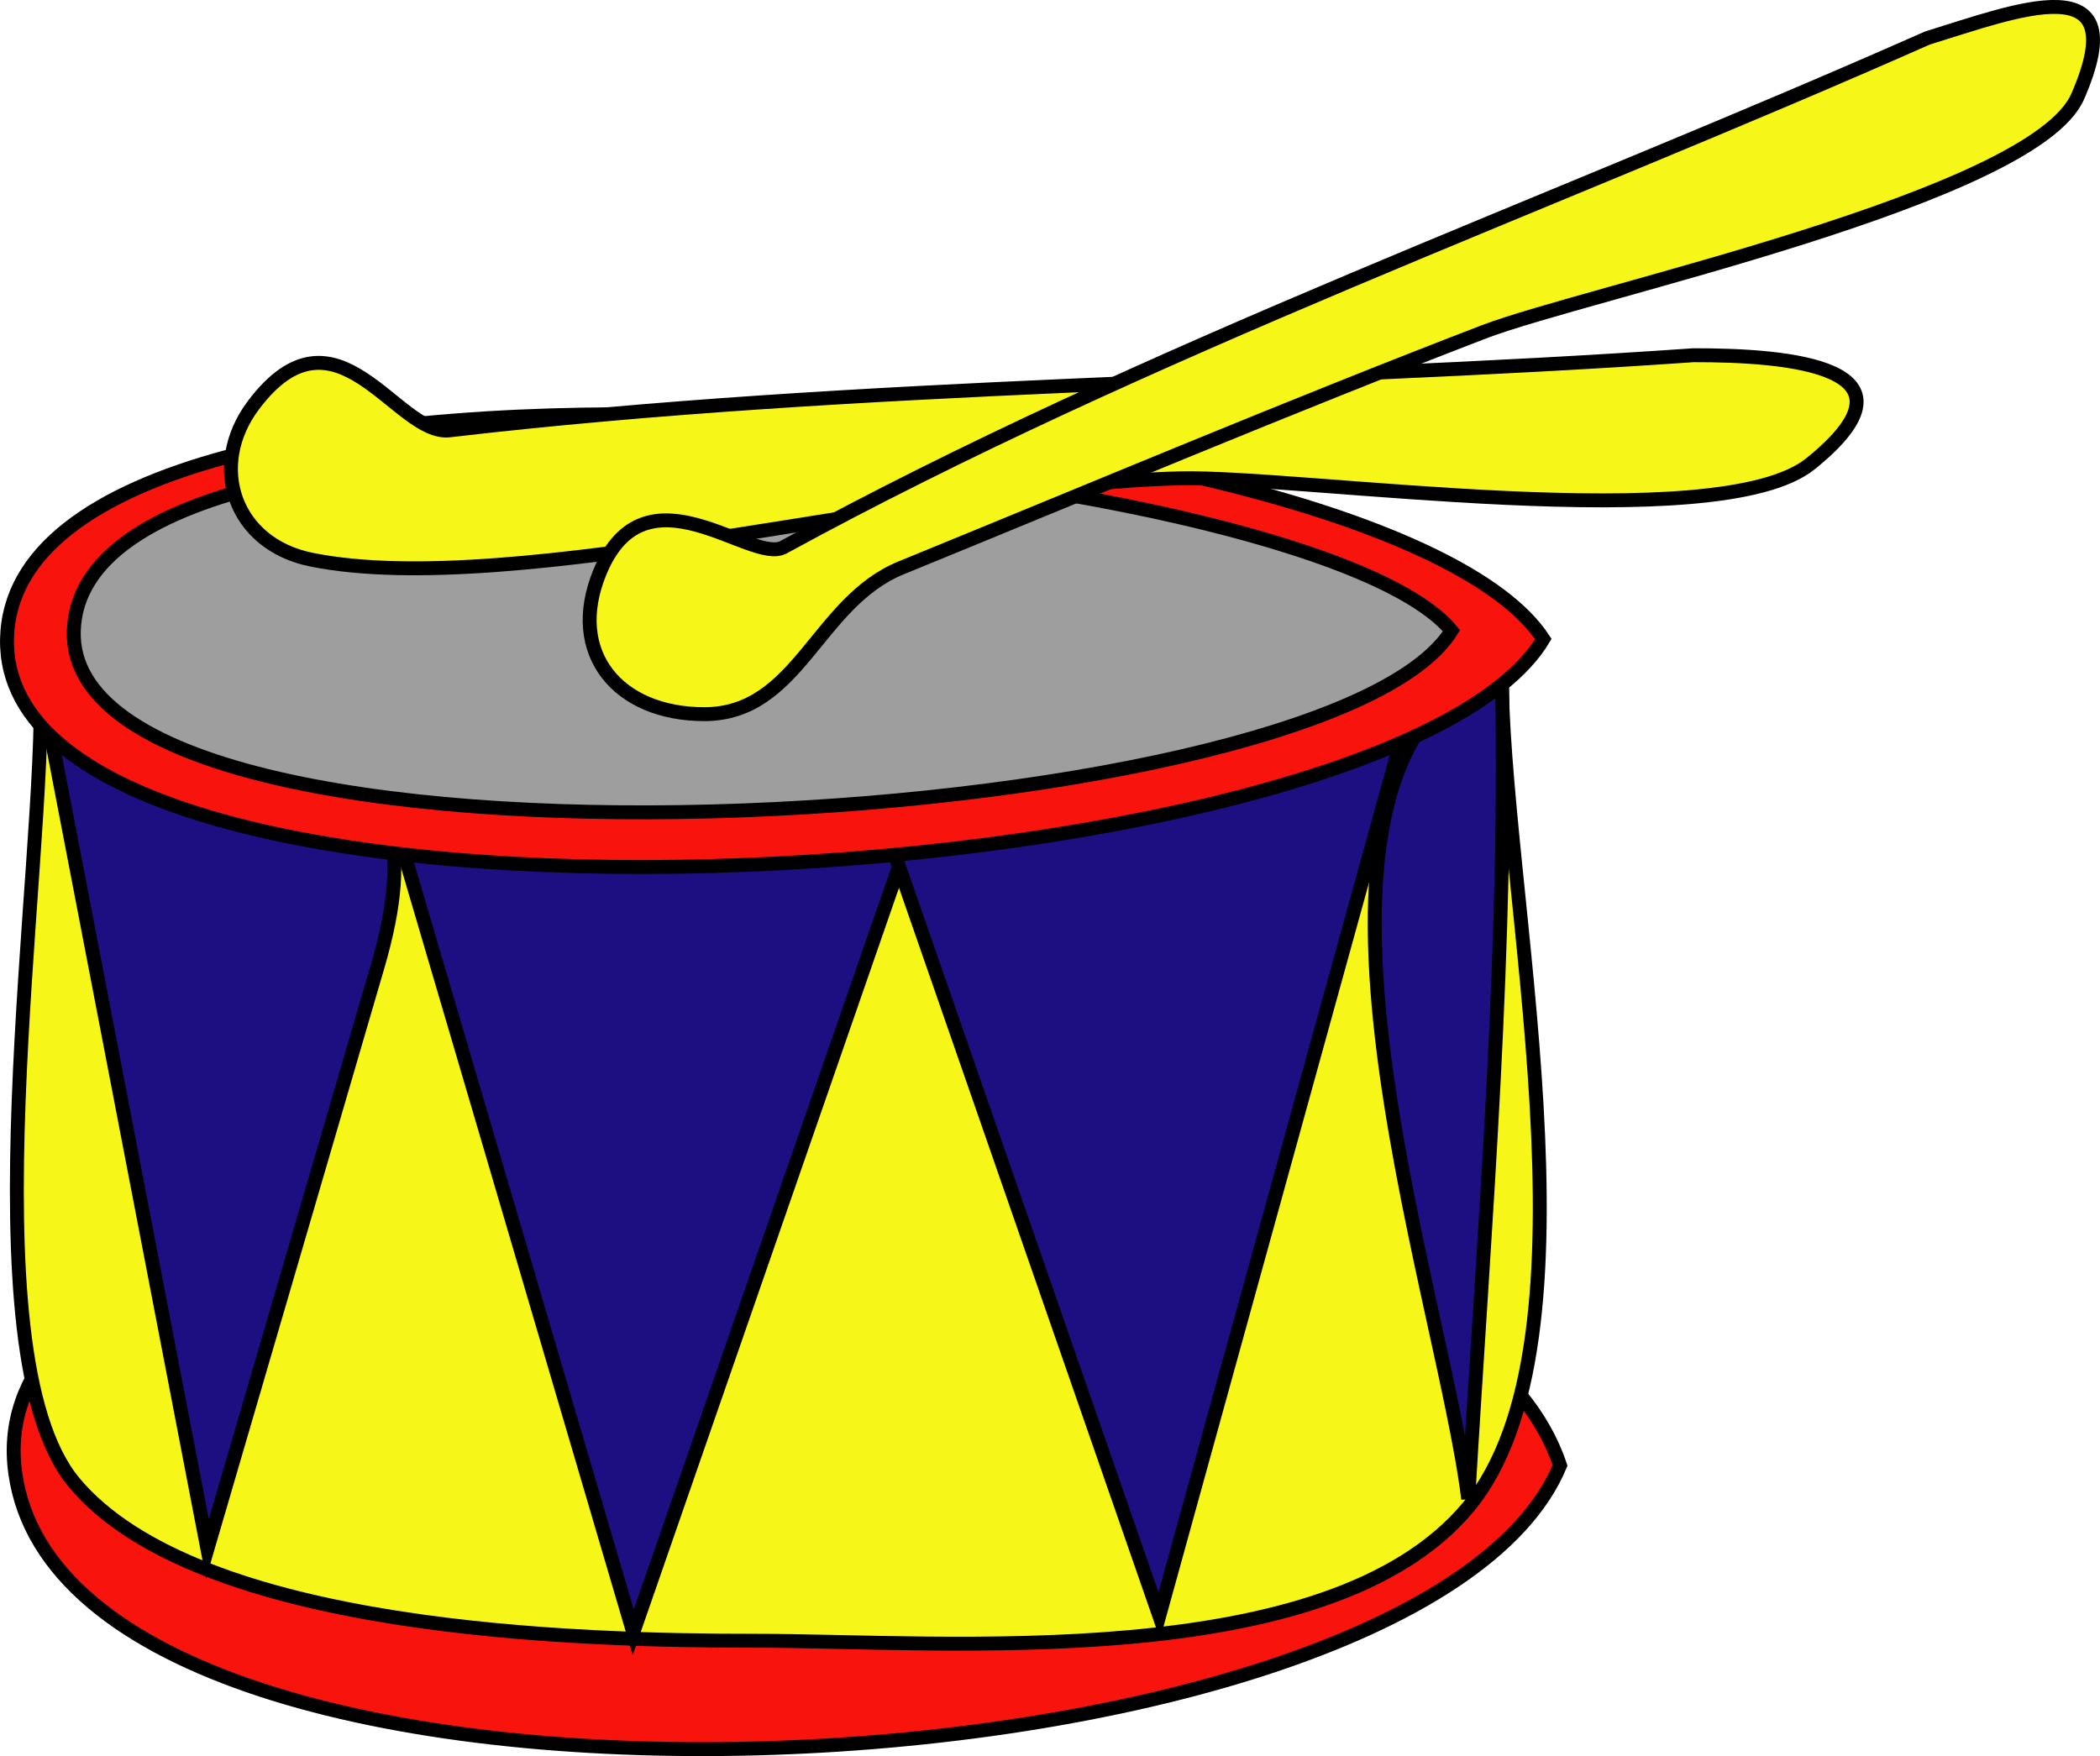 <svg xmlns="http://www.w3.org/2000/svg" xmlns:xlink="http://www.w3.org/1999/xlink" version="1.1" id="Layer_1" x="0px" y="0px" enable-background="new 0 0 822.05 841.89" xml:space="preserve" viewBox="315.27 343.6 188.63 157.78">
<path fill-rule="evenodd" clip-rule="evenodd" fill="#F8130D" stroke="#000000" stroke-width="1.25" stroke-linecap="square" stroke-miterlimit="10" d="  M455.4,475.265c-12.824,30.805-133.603,36.75-138.75,0.75C311.431,439.507,443.439,439.097,455.4,475.265z"/>
<path fill-rule="evenodd" clip-rule="evenodd" fill="#F7F619" stroke="#000000" stroke-width="1.25" stroke-linecap="square" stroke-miterlimit="10" d="  M318.9,404.765c0.564,16.364-6.771,60.196,3,72c11.125,13.439,45.594,14.25,61.125,14.25c17.083,0,51.528,3.106,64.125-12  c12.536-15.034,2.848-55.962,3-75.75C406.4,403.765,362.65,404.265,318.9,404.765z"/>
<path fill-rule="evenodd" clip-rule="evenodd" fill="#1D0E82" stroke="#000000" stroke-width="1.25" stroke-linecap="square" stroke-miterlimit="10" d="  M318.9,404.765c5,26,10,52,15,78c5.096-17.444,10.192-34.888,15.288-52.332C355.784,407.855,339.722,411.555,318.9,404.765z"/>
<path fill-rule="evenodd" clip-rule="evenodd" fill="#1D0E82" stroke="#000000" stroke-width="1.25" stroke-linecap="square" stroke-miterlimit="10" d="  M397.65,416.765c-8.5,24.5-17,49-25.5,73.5c-7.5-25.5-15-51-22.5-76.5C365.65,414.765,381.65,415.765,397.65,416.765z"/>
<path fill-rule="evenodd" clip-rule="evenodd" fill="#1D0E82" stroke="#000000" stroke-width="1.25" stroke-linecap="square" stroke-miterlimit="10" d="  M441.15,410.015c-7.25,26.25-14.5,52.5-21.75,78.75c-8.25-23.75-16.5-47.5-24.75-71.25  C410.15,415.015,425.65,412.515,441.15,410.015z"/>
<path fill-rule="evenodd" clip-rule="evenodd" fill="#1D0E82" stroke="#000000" stroke-width="1.25" stroke-linecap="square" stroke-miterlimit="10" d="  M447.15,478.265c1.47-24.98,3.625-49.956,3-75C427.761,411.444,444.862,459.542,447.15,478.265z"/>
<path fill-rule="evenodd" clip-rule="evenodd" fill="#F8130D" stroke="#000000" stroke-width="1.25" stroke-linecap="square" stroke-miterlimit="10" d="  M453.9,401.015c-14.101,23.503-138.594,30.874-138,0C316.506,369.491,439.514,379.113,453.9,401.015z"/>
<path fill-rule="evenodd" clip-rule="evenodd" fill="#9F9E9E" stroke="#000000" stroke-width="1.25" stroke-linecap="square" stroke-miterlimit="10" d="  M445.65,400.265c-11.488,18.545-124.563,24.759-123.75,0C322.765,373.949,432.863,384.784,445.65,400.265z"/>
<path fill-rule="evenodd" clip-rule="evenodd" fill="#F7F619" stroke="#000000" stroke-width="1.25" stroke-linecap="square" stroke-miterlimit="10" d="  M467.4,375.515c-36.896,2.574-75.041,2.463-111.75,6.75c-4.749,0.555-10.155-12.209-17.625-2.25  c-4.073,5.431-1.779,12.469,5.25,13.875c18.2,3.64,54.951-6.759,77.98-7.314c10.861-0.262,48.345,5.392,56.645-1.311  C488.76,376.496,475.753,375.505,467.4,375.515z"/>
<path fill-rule="evenodd" clip-rule="evenodd" fill="#F7F619" stroke="#000000" stroke-width="1.25" stroke-linecap="square" stroke-miterlimit="10" d="  M488.4,347.015c-33.765,14.959-70.314,28.013-102.75,45.75c-2.902,1.587-12.425-7.682-16.5,2.25  c-2.993,7.295,1.662,12.75,9.375,12.75c8.467,0,10.1-10.046,17.695-13.148c17.414-7.113,34.754-14.438,52.312-21.191  c9.166-3.525,49.405-12.058,53.367-21.161C507.105,340.306,496.434,344.544,488.4,347.015z"/>
</svg>